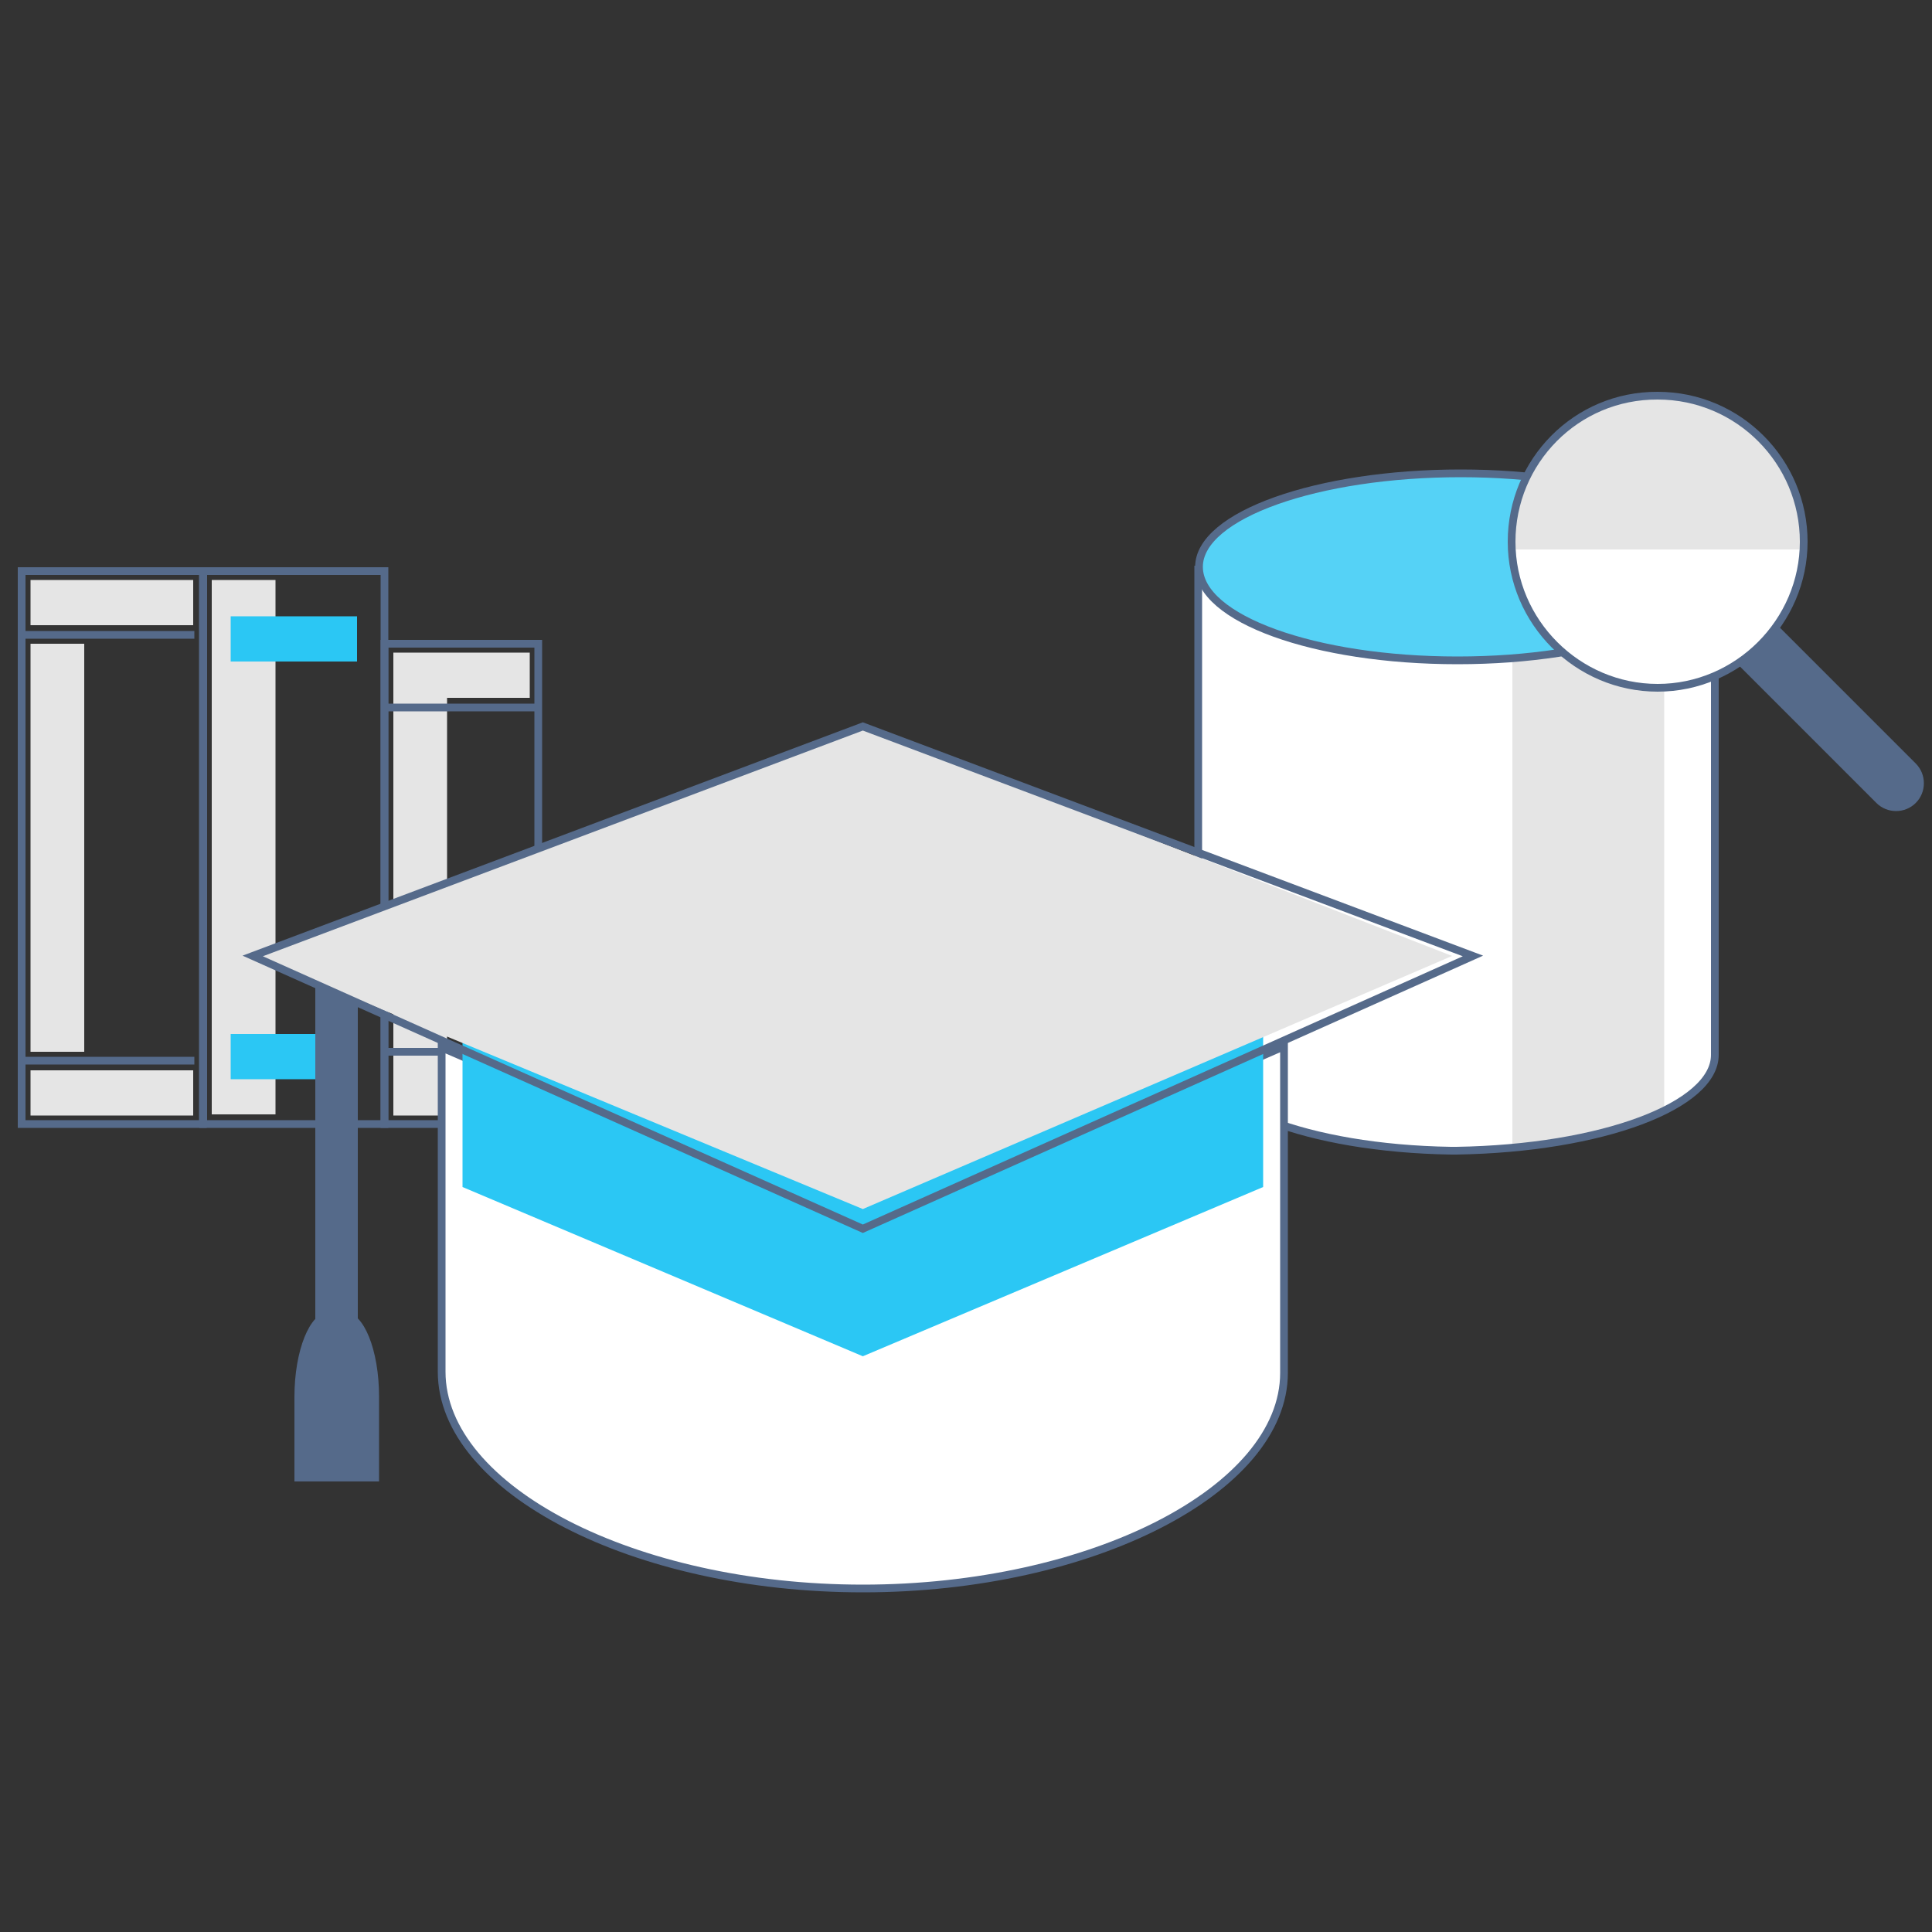 <?xml version="1.0" encoding="utf-8"?>
<!-- Generator: Adobe Illustrator 24.2.0, SVG Export Plug-In . SVG Version: 6.00 Build 0)  -->
<svg version="1.1" id="Layer_1" xmlns="http://www.w3.org/2000/svg" xmlns:xlink="http://www.w3.org/1999/xlink" x="0px" y="0px"
	 viewBox="0 0 500 500" style="enable-background:new 0 0 500 500;" xml:space="preserve">
<rect x="0" y="0" width="500" height="500" fill="#333333" stroke="none"/>
<style type="text/css">
	.st0{fill:#FFFFFF;}
	.st1{fill:#E5E5E5;}
	.st2{fill:none;stroke:#556A8A;stroke-width:2;stroke-miterlimit:10;}
	.st3{fill:#55D2F6;stroke:#556A8A;stroke-width:2;stroke-miterlimit:10;}
	.st4{fill:#2BC7F4;}
	.st5{fill:#556A8A;}
</style>
<g>
	<path class="st0" d="M430.7,145.3l-39.3,0.3l-81.4,0.9V273c0,13.1,28.5,24.2,65.4,24.8h1.4c5.1,0,10-0.3,14.5-0.9
		c13.7-0.9,26.7-4,39.3-9.7c8.3-4.3,13.1-9.4,13.1-14.5V145.3H430.7z"/>
	<path class="st1" d="M430.7,145.3v142c-12.5,5.4-25.6,8.8-39.3,9.7V145.8L430.7,145.3z"/>
	<path class="st2" d="M310.1,146.4V273c0,13.1,28.2,24.2,65.4,24.8h1.4c37.8-0.6,66.9-11.7,66.9-24.8V145.3"/>
	<path class="st3" d="M444.1,146.7c0,13.4-29.9,24.2-66.9,24.2s-66.9-10.8-66.9-24.2c0-13.4,30.7-24.2,67.7-24.2
		C415.1,122.5,444.1,133.3,444.1,146.7"/>
</g>
<g id="ICONS-64x">
	<rect x="5.6" y="147.8" class="st2" width="46.9" height="143.1"/>
	<rect x="99.5" y="166.6" class="st2" width="39.8" height="124.3"/>
	<rect x="52.6" y="147.8" class="st2" width="46.9" height="143.1"/>
	<line class="st2" x1="5.6" y1="164.3" x2="50.3" y2="164.3"/>
	<line class="st2" x1="5.6" y1="274.5" x2="50.3" y2="274.5"/>
	<rect x="101.8" y="180.6" class="st1" width="13.9" height="96.2"/>
	<line class="st2" x1="99.5" y1="183.1" x2="139.3" y2="183.1"/>
	<rect x="7.9" y="150.1" class="st1" width="42.1" height="11.7"/>
	<rect x="7.9" y="277" class="st1" width="42.1" height="11.7"/>
	<rect x="101.8" y="168.9" class="st1" width="35.3" height="11.7"/>
	<rect x="101.8" y="272.2" class="st1" width="35.3" height="16.5"/>
	<rect x="54.8" y="150.1" class="st1" width="16.5" height="138.3"/>
	<rect x="7.9" y="166.6" class="st1" width="13.9" height="105.6"/>
	<rect x="59.7" y="159.5" class="st4" width="32.7" height="11.7"/>
	<rect x="59.7" y="267.6" class="st4" width="32.7" height="11.7"/>
	<line class="st2" x1="99.5" y1="272.2" x2="139.3" y2="272.2"/>
</g>
<path class="st5" d="M84.4,242.3h5.4c1.4,0,2.8,1.1,2.8,2.8v130.6c0,1.4-1.1,2.8-2.8,2.8h-5.4c-1.4,0-2.8-1.1-2.8-2.8V245.1
	C81.6,243.4,83,242.3,84.4,242.3z"/>
<path class="st0" d="M223.3,318.3l-109-47.2V355c0,30.4,49.8,56.1,109,56.1s109-25.6,109-55.8v-84.5L223.3,318.3z"/>
<path class="st2" d="M223.3,318.3l-109-47.2V355c0,30.4,49.8,56.1,109,56.1s109-25.6,109-55.8v-84.5L223.3,318.3z"/>
<polygon class="st4" points="326.9,267.1 222.1,298.9 119.7,268.5 119.7,307.2 223.3,351 326.9,307.2 "/>
<polygon class="st1" points="65.4,247.4 223.3,188 375.8,247.4 223.3,312.9 "/>
<polygon class="st2" points="381.2,247.4 223.3,188 65.4,247.4 223.3,318 "/>
<path class="st5" d="M76.2,383.4v-21.9c0-12,4-21.9,8.8-21.9h4.3c4.8,0,8.8,9.7,8.8,21.9v21.9H76.2z"/>
<path class="st5" d="M442.9,154.9L442.9,154.9c2.8-2.8,7.4-2.8,10.2,0l42.7,42.7c2.8,2.8,2.8,7.4,0,10.2l0,0
	c-2.8,2.8-7.4,2.8-10.2,0l-42.7-42.7C440.1,162.3,440.1,157.8,442.9,154.9z"/>
<path class="st0" d="M429,102.3c-20.8,0-37.8,17.1-37.8,37.8c0,0.6,0,1.4,0,2c1.1,20.8,18.8,37,39.6,35.9
	c19.3-0.9,35-16.5,35.9-35.9c0-0.6,0-1.4,0-2C466.6,119.4,449.8,102.3,429,102.3z"/>
<path class="st1" d="M466.8,140.2c0,0.6,0,1.4,0,2h-75.4c0-0.6,0-1.4,0-2c0-20.8,16.8-37.8,37.8-37.8
	C450.3,102.3,466.8,119.1,466.8,140.2L466.8,140.2z"/>
<path class="st2" d="M391.2,140.2c0,20.8,17.1,37.8,37.8,37.8s37.8-17.1,37.8-37.8s-16.8-37.8-37.8-37.8
	C407.9,102.3,391.2,119.4,391.2,140.2z"/>
</svg>

